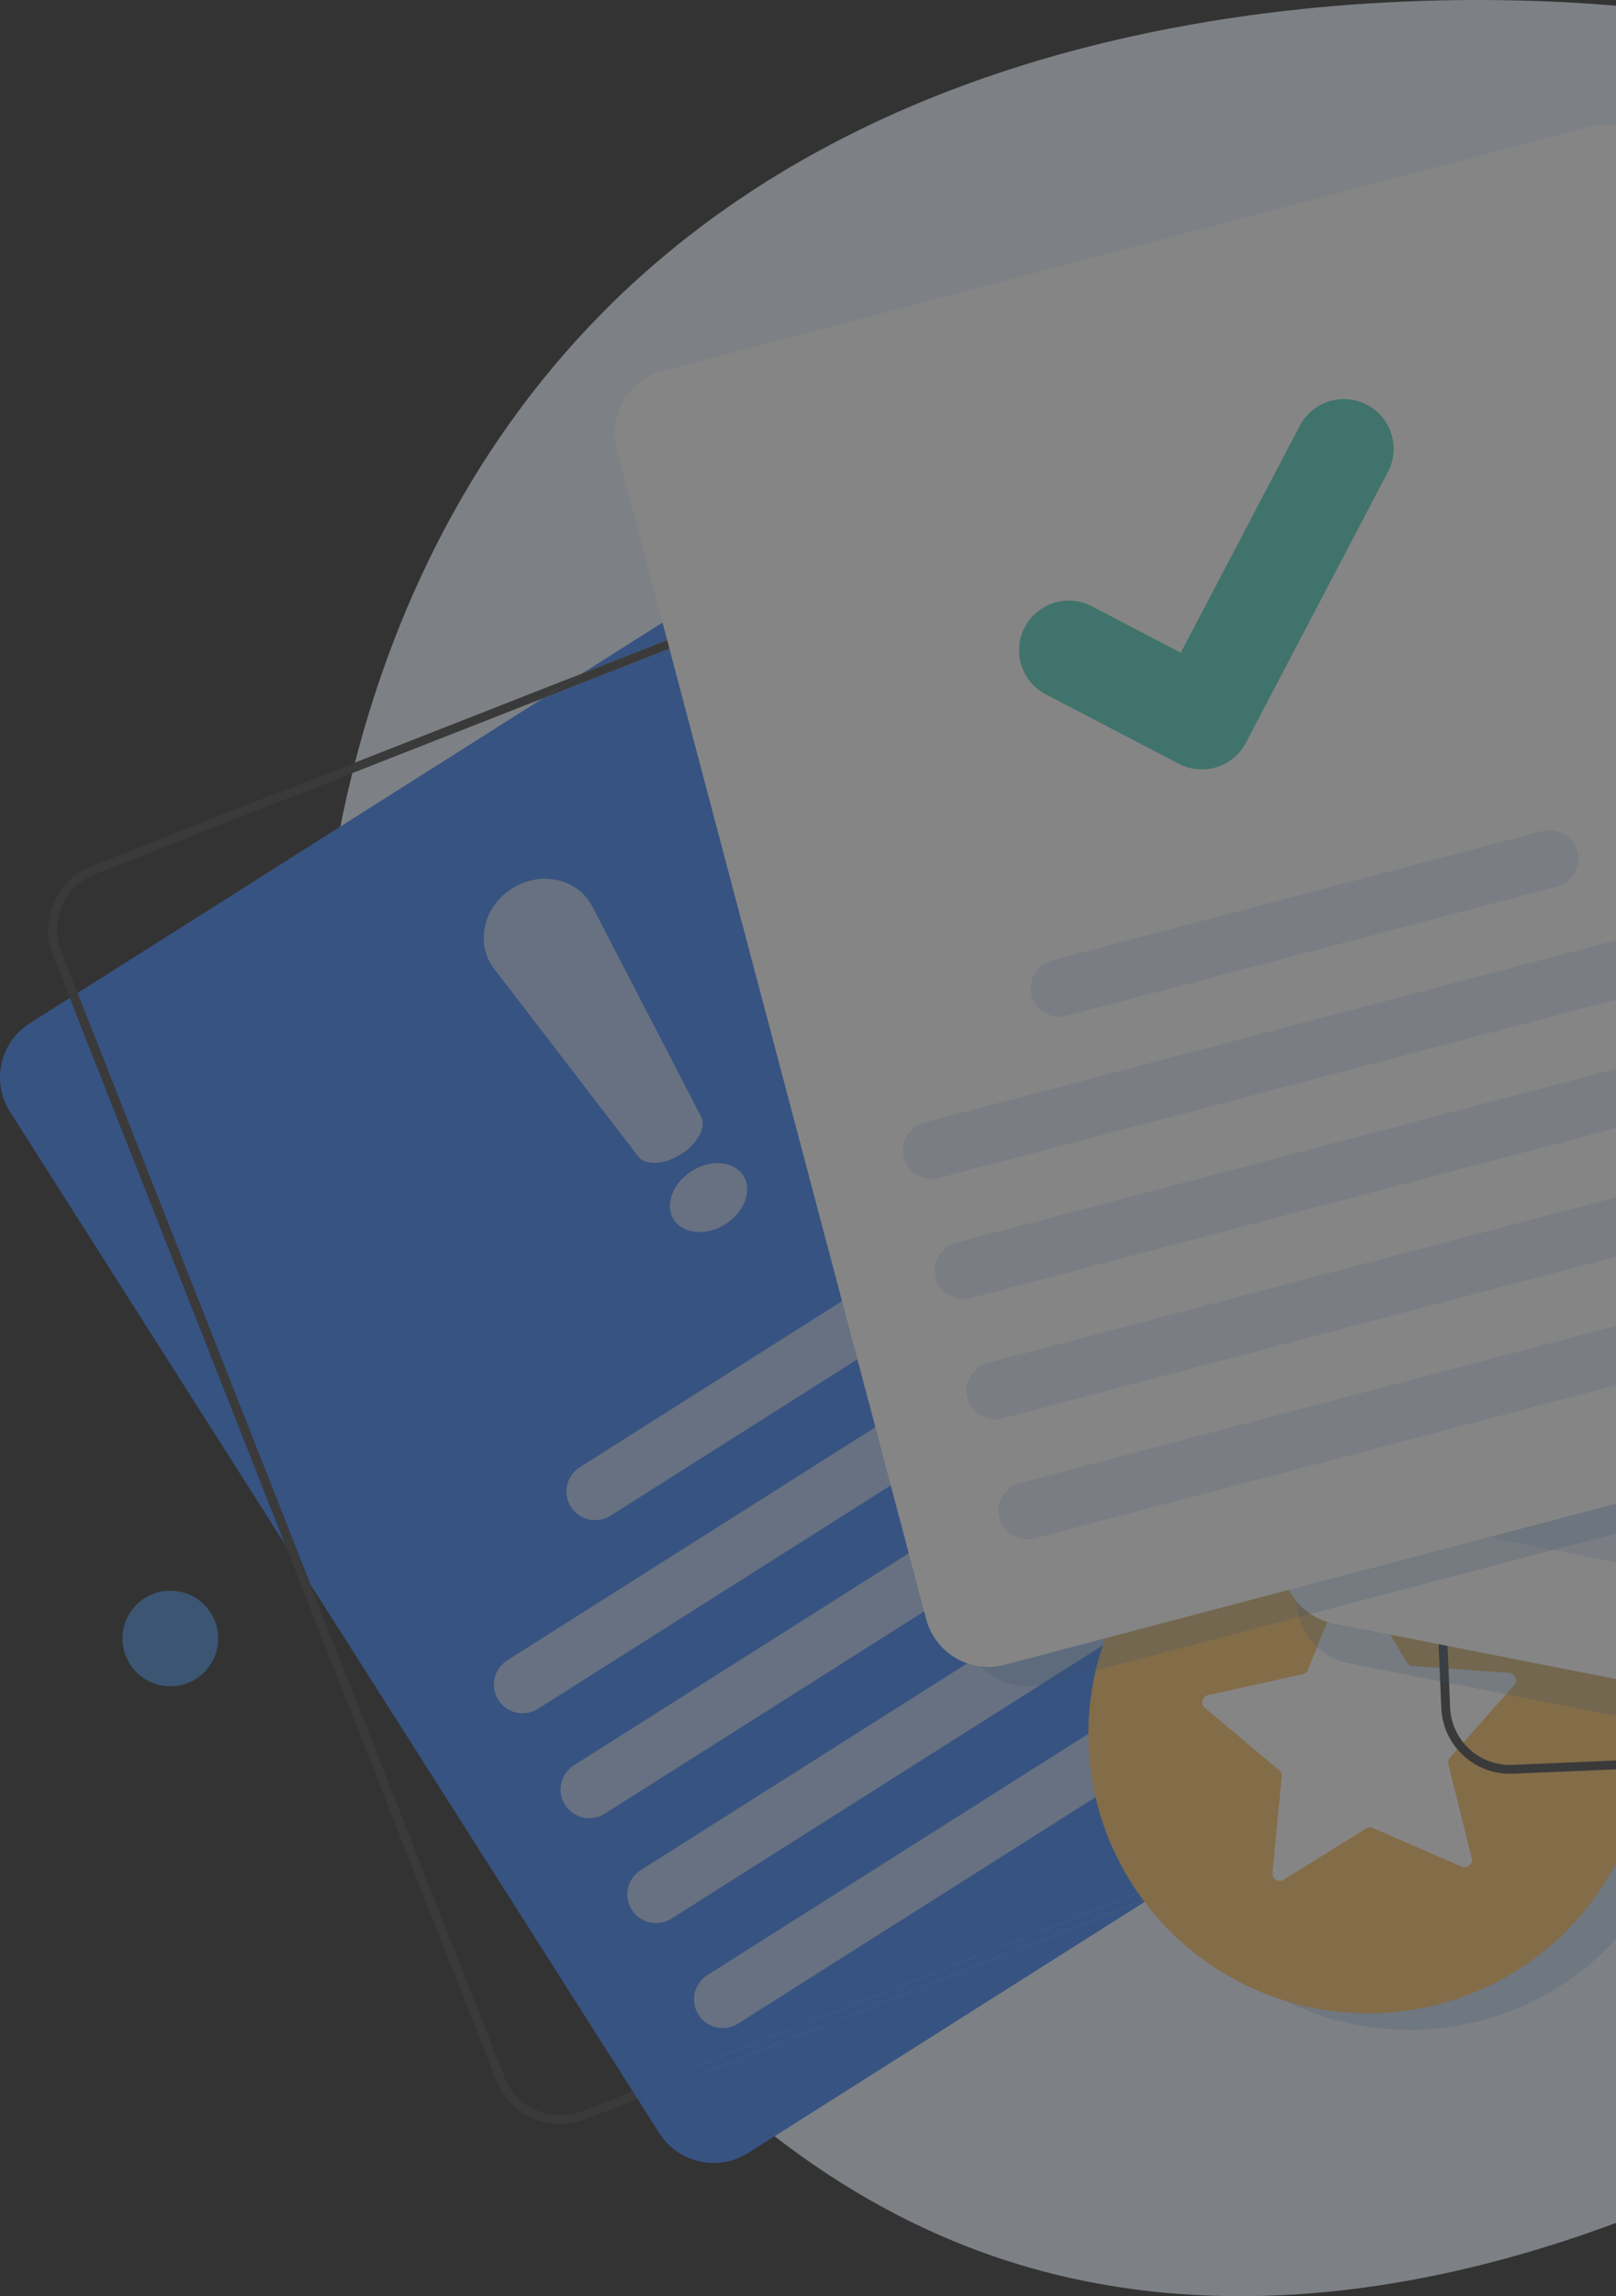 <svg width="169" height="240" viewBox="0 0 169 240" fill="none" xmlns="http://www.w3.org/2000/svg">
<rect x="0" y="0" width="169" height="240" fill="#333333" stroke="none"/>
<g opacity="0.4" clip-path="url(#clip0_64_273)">
<path d="M258.882 49.346C235.001 10.356 184.367 2.687 174.807 1.239C171.466 0.733 103.673 -8.565 62.912 32.777C6.174 90.323 35.933 211.376 102.944 235.492C142.04 249.561 182.895 226.705 192.714 221.212C253.393 187.266 292.302 103.909 258.882 49.346H258.882Z" fill="#ECF3FE"/>
<path d="M97.07 55.427C95.081 52.299 90.926 51.372 87.79 53.357L60.886 70.386L97.461 56.042L97.069 55.426L97.07 55.427Z" fill="#3B82F4"/>
<path d="M68.953 222.966C70.942 226.093 75.097 227.02 78.233 225.036L120.55 198.25L66.671 219.379L68.952 222.966H68.953Z" fill="#3B82F4"/>
<path d="M3.122 106.949C-0.013 108.934 -0.942 113.078 1.047 116.206L29.833 161.464L7.307 104.301L3.122 106.949Z" fill="#3B82F4"/>
<path d="M56.77 72.991L8.102 103.796L32.445 165.568L66.167 218.585L124.666 195.644L157.345 174.959L131.687 109.852L97.966 56.836L56.77 72.991Z" fill="#3B82F4"/>
<path d="M164.975 162.185L134.299 113.957L158.141 174.456L162.9 171.443C166.036 169.458 166.965 165.313 164.975 162.185Z" fill="#3B82F4"/>
<path d="M157.741 175.963C158.352 177.515 158.322 179.214 157.654 180.743C156.986 182.272 155.761 183.451 154.204 184.061L124.666 195.645L120.551 198.249L154.543 184.919C156.329 184.219 157.735 182.866 158.501 181.111C159.268 179.355 159.303 177.407 158.601 175.625L158.14 174.457L157.346 174.96L157.741 175.963Z" fill="#444444"/>
<path d="M60.883 220.658C59.325 221.268 57.624 221.237 56.091 220.572C54.558 219.905 53.376 218.683 52.765 217.13L32.446 165.569L29.834 161.464L51.904 217.468C52.606 219.25 53.962 220.653 55.722 221.417C56.643 221.817 57.615 222.018 58.591 222.018C59.479 222.018 60.369 221.851 61.221 221.517L66.671 219.379L66.167 218.586L60.883 220.658Z" fill="#444444"/>
<path d="M6.393 99.46C5.781 97.907 5.811 96.209 6.479 94.68C7.147 93.151 8.373 91.972 9.929 91.362L56.77 72.993L60.885 70.388L9.591 90.502C7.805 91.203 6.399 92.555 5.633 94.311C4.866 96.067 4.831 98.015 5.533 99.797L7.308 104.3L8.103 103.797L6.394 99.459L6.393 99.46Z" fill="#444444"/>
<path d="M103.25 54.763C103.992 54.472 104.768 54.327 105.542 54.327C106.391 54.327 107.239 54.502 108.041 54.85C109.575 55.516 110.756 56.738 111.368 58.291L131.687 109.852L134.299 113.957L112.228 57.953C111.527 56.171 110.171 54.768 108.411 54.004C106.652 53.24 104.699 53.204 102.912 53.905L97.462 56.042L97.966 56.835L103.251 54.763H103.25Z" fill="#444444"/>
<path d="M131.687 109.852L157.345 174.959L158.14 174.456L134.299 113.957L131.687 109.852Z" fill="#444444"/>
<path d="M97.966 56.836L97.461 56.042L60.886 70.386L56.77 72.991L97.966 56.836Z" fill="#444444"/>
<path d="M66.166 218.585L66.671 219.379L120.549 198.249L124.665 195.644L66.166 218.585Z" fill="#3B82F4"/>
<path d="M8.102 103.797L7.307 104.301L29.834 161.464L32.445 165.569L8.102 103.797Z" fill="#444444"/>
<path d="M105.398 125.017L60.635 153.355C59.234 154.242 58.819 156.094 59.709 157.491L59.709 157.492C60.598 158.89 62.455 159.304 63.856 158.417L108.618 130.079C110.019 129.192 110.434 127.34 109.545 125.942L109.545 125.941C108.656 124.544 106.799 124.13 105.398 125.017Z" fill="#B3CEF6"/>
<path d="M126.946 126.758L53.04 173.546C51.639 174.433 51.224 176.285 52.113 177.683L52.114 177.683C53.003 179.081 54.859 179.495 56.261 178.608L130.166 131.82C131.567 130.933 131.982 129.081 131.093 127.683L131.093 127.683C130.204 126.285 128.347 125.871 126.946 126.758Z" fill="#B3CEF6"/>
<path d="M133.923 137.725L60.017 184.513C58.616 185.4 58.201 187.252 59.09 188.65L59.09 188.65C59.98 190.048 61.836 190.462 63.237 189.575L137.143 142.787C138.544 141.9 138.959 140.048 138.07 138.65L138.069 138.649C137.18 137.252 135.324 136.838 133.923 137.725Z" fill="#B3CEF6"/>
<path d="M140.899 148.691L66.993 195.479C65.592 196.366 65.177 198.218 66.066 199.616L66.067 199.616C66.956 201.014 68.813 201.428 70.214 200.541L144.12 153.753C145.521 152.866 145.936 151.014 145.046 149.616L145.046 149.616C144.157 148.218 142.3 147.804 140.899 148.691Z" fill="#B3CEF6"/>
<path d="M147.875 159.657L73.969 206.446C72.568 207.332 72.153 209.185 73.043 210.582L73.043 210.583C73.932 211.98 75.789 212.394 77.19 211.508L151.096 164.719C152.497 163.832 152.912 161.98 152.023 160.583L152.022 160.582C151.133 159.184 149.276 158.77 147.875 159.657Z" fill="#B3CEF6"/>
<path d="M71.212 120.645C69.494 121.732 67.509 121.866 66.763 120.895L51.666 101.248C49.7 98.689 50.467 94.817 53.544 92.869C56.622 90.921 60.46 91.879 61.944 94.743L73.334 116.737C73.897 117.824 72.929 119.558 71.212 120.645Z" fill="#B3CEF6"/>
<path d="M75.867 127.948C77.874 126.678 78.711 124.406 77.737 122.874C76.762 121.342 74.345 121.13 72.338 122.4C70.331 123.671 69.494 125.943 70.468 127.475C71.443 129.007 73.86 129.219 75.867 127.948Z" fill="#B3CEF6"/>
<g style="mix-blend-mode:multiply" opacity="0.2">
<path d="M168.085 203.612C179.505 192.219 179.505 173.748 168.085 162.355C156.664 150.962 138.148 150.962 126.727 162.355C115.307 173.748 115.307 192.219 126.727 203.612C138.148 215.005 156.664 215.005 168.085 203.612Z" fill="#3A7EC1"/>
</g>
<path d="M143.067 210.427C159.218 210.427 172.311 197.366 172.311 181.254C172.311 165.142 159.218 152.081 143.067 152.081C126.915 152.081 113.822 165.142 113.822 181.254C113.822 197.366 126.915 210.427 143.067 210.427Z" fill="#F9C067"/>
<path d="M143.567 191.071C143.332 190.969 143.062 190.989 142.844 191.125L134.26 196.47C133.711 196.811 133.01 196.378 133.073 195.737L134.042 185.687C134.066 185.432 133.964 185.182 133.767 185.018L126.018 178.523C125.525 178.11 125.721 177.312 126.35 177.172L136.23 174.985C136.481 174.931 136.688 174.755 136.784 174.52L140.581 165.158C140.823 164.563 141.646 164.502 141.974 165.057L147.111 173.756C147.241 173.975 147.472 174.118 147.727 174.136L157.823 174.847C158.467 174.892 158.778 175.653 158.351 176.135L156.058 178.721L151.769 183.559L151.646 183.698C151.476 183.89 151.41 184.152 151.473 184.401L153.916 194.198C154.071 194.821 153.442 195.354 152.85 195.098L143.569 191.071H143.567Z" fill="white"/>
<path d="M157.906 185.396C154.083 185.396 150.893 182.378 150.73 178.531L145.361 52.209C145.279 50.296 145.95 48.465 147.249 47.055C148.547 45.645 150.318 44.824 152.236 44.743L252.419 40.505C256.38 40.338 259.736 43.414 259.903 47.363L265.273 173.686C265.441 177.636 262.357 180.985 258.398 181.152L158.215 185.389C158.112 185.394 158.009 185.396 157.907 185.396H157.906ZM252.727 41.42C252.638 41.42 252.548 41.422 252.459 41.426L152.276 45.664C150.605 45.735 149.062 46.45 147.93 47.678C146.799 48.907 146.215 50.502 146.286 52.169L151.655 178.492C151.802 181.933 154.726 184.614 158.177 184.468L258.36 180.23C261.809 180.084 264.496 177.166 264.35 173.724L258.981 47.401C258.839 44.05 256.06 41.42 252.728 41.42H252.727Z" fill="#444444"/>
<g style="mix-blend-mode:multiply" opacity="0.2">
<path d="M266.575 55.993L168.196 36.643C164.553 35.927 161.017 38.292 160.298 41.926L135.781 165.975C135.062 169.609 137.433 173.137 141.076 173.853L239.456 193.203C243.099 193.92 246.635 191.554 247.353 187.92L271.871 63.872C272.589 60.237 270.218 56.71 266.575 55.993Z" fill="#3A7EC1"/>
</g>
<path d="M264.97 51.823L166.59 32.48C162.946 31.763 159.411 34.129 158.692 37.763L134.183 161.814C133.465 165.448 135.836 168.976 139.479 169.692L237.86 189.035C241.503 189.752 245.039 187.386 245.757 183.752L270.267 59.701C270.985 56.066 268.613 52.539 264.97 51.823Z" fill="white"/>
<path d="M242.647 131.943L156.767 115.058C155.139 114.738 153.559 115.795 153.238 117.419L153.238 117.42C152.917 119.044 153.976 120.62 155.604 120.94L241.485 137.825C243.113 138.145 244.692 137.088 245.013 135.464L245.013 135.464C245.334 133.839 244.275 132.263 242.647 131.943Z" fill="#E4ECF9"/>
<path d="M240.128 144.687L154.248 127.802C152.62 127.481 151.04 128.538 150.719 130.163L150.719 130.163C150.398 131.787 151.458 133.364 153.086 133.684L238.966 150.569C240.594 150.889 242.174 149.832 242.495 148.208L242.495 148.207C242.816 146.583 241.756 145.007 240.128 144.687Z" fill="#E4ECF9"/>
<path d="M237.611 157.433L151.731 140.547C150.102 140.227 148.523 141.284 148.202 142.908L148.202 142.909C147.881 144.533 148.94 146.109 150.568 146.429L236.448 163.315C238.076 163.635 239.656 162.578 239.977 160.954L239.977 160.953C240.298 159.329 239.239 157.753 237.611 157.433Z" fill="#E4ECF9"/>
<path d="M235.093 170.176L149.212 153.29C147.584 152.97 146.005 154.027 145.684 155.651L145.683 155.652C145.363 157.276 146.422 158.852 148.05 159.172L233.93 176.058C235.558 176.378 237.138 175.321 237.459 173.697L237.459 173.696C237.78 172.072 236.721 170.496 235.093 170.176Z" fill="#E4ECF9"/>
<g style="mix-blend-mode:multiply" opacity="0.2">
<path d="M210.896 142.3L178.544 20.051C177.597 16.468 173.918 14.332 170.327 15.277L73.376 40.809C69.785 41.755 67.642 45.425 68.591 49.007L100.942 171.256C101.889 174.837 105.569 176.975 109.159 176.029L206.111 150.497C209.701 149.552 211.844 145.881 210.896 142.3Z" fill="#3A7EC1"/>
</g>
<path d="M166.236 13.248L69.285 38.783C65.694 39.729 63.552 43.399 64.5 46.981L96.855 169.229C97.803 172.811 101.482 174.948 105.073 174.002L202.024 148.467C205.614 147.521 207.756 143.851 206.808 140.269L174.453 18.021C173.505 14.44 169.826 12.303 166.236 13.248Z" fill="white"/>
<path d="M127.236 80.182C125.966 80.578 124.543 80.492 123.27 79.827L109.363 72.567C106.818 71.238 105.834 68.102 107.166 65.562C108.498 63.024 111.642 62.042 114.188 63.37L123.485 68.224L135.932 44.499C137.264 41.96 140.408 40.979 142.954 42.306C145.5 43.636 146.484 46.771 145.152 49.312L130.293 77.635C129.627 78.905 128.508 79.785 127.237 80.181L127.236 80.182Z" fill="#52D1BD"/>
<path d="M161.285 86.874L110.026 100.375C108.421 100.798 107.464 102.438 107.888 104.038L107.888 104.039C108.311 105.639 109.955 106.594 111.56 106.172L162.819 92.671C164.423 92.248 165.38 90.608 164.957 89.008L164.957 89.007C164.533 87.407 162.889 86.452 161.285 86.874Z" fill="#E4ECF9"/>
<path d="M181.295 95.039L96.663 117.329C95.059 117.752 94.102 119.392 94.525 120.992L94.525 120.993C94.949 122.594 96.593 123.549 98.197 123.126L182.83 100.835C184.434 100.413 185.391 98.773 184.968 97.172L184.967 97.171C184.544 95.571 182.9 94.616 181.295 95.039Z" fill="#E4ECF9"/>
<path d="M184.618 107.596L99.986 129.887C98.382 130.31 97.424 131.95 97.848 133.55L97.848 133.551C98.272 135.151 99.916 136.106 101.52 135.684L186.152 113.393C187.757 112.97 188.714 111.33 188.29 109.73L188.29 109.729C187.867 108.129 186.223 107.174 184.618 107.596Z" fill="#E4ECF9"/>
<path d="M187.942 120.156L103.31 142.447C101.706 142.869 100.749 144.509 101.172 146.11L101.172 146.11C101.596 147.711 103.24 148.666 104.844 148.243L189.477 125.953C191.081 125.53 192.038 123.89 191.615 122.29L191.614 122.289C191.191 120.688 189.547 119.733 187.942 120.156Z" fill="#E4ECF9"/>
<path d="M191.267 132.714L106.634 155.005C105.03 155.428 104.073 157.068 104.496 158.668L104.497 158.669C104.92 160.269 106.564 161.224 108.169 160.802L192.801 138.511C194.405 138.089 195.362 136.449 194.939 134.848L194.939 134.847C194.515 133.247 192.871 132.292 191.267 132.714Z" fill="#E4ECF9"/>
<path d="M17.814 176.253C20.58 176.253 22.822 174.016 22.822 171.257C22.822 168.498 20.58 166.261 17.814 166.261C15.049 166.261 12.807 168.498 12.807 171.257C12.807 174.016 15.049 176.253 17.814 176.253Z" fill="#4786D1"/>
</g>
<defs>
<clipPath id="clip0_64_273">
<rect width="272" height="240" fill="white"/>
</clipPath>
</defs>
</svg>
